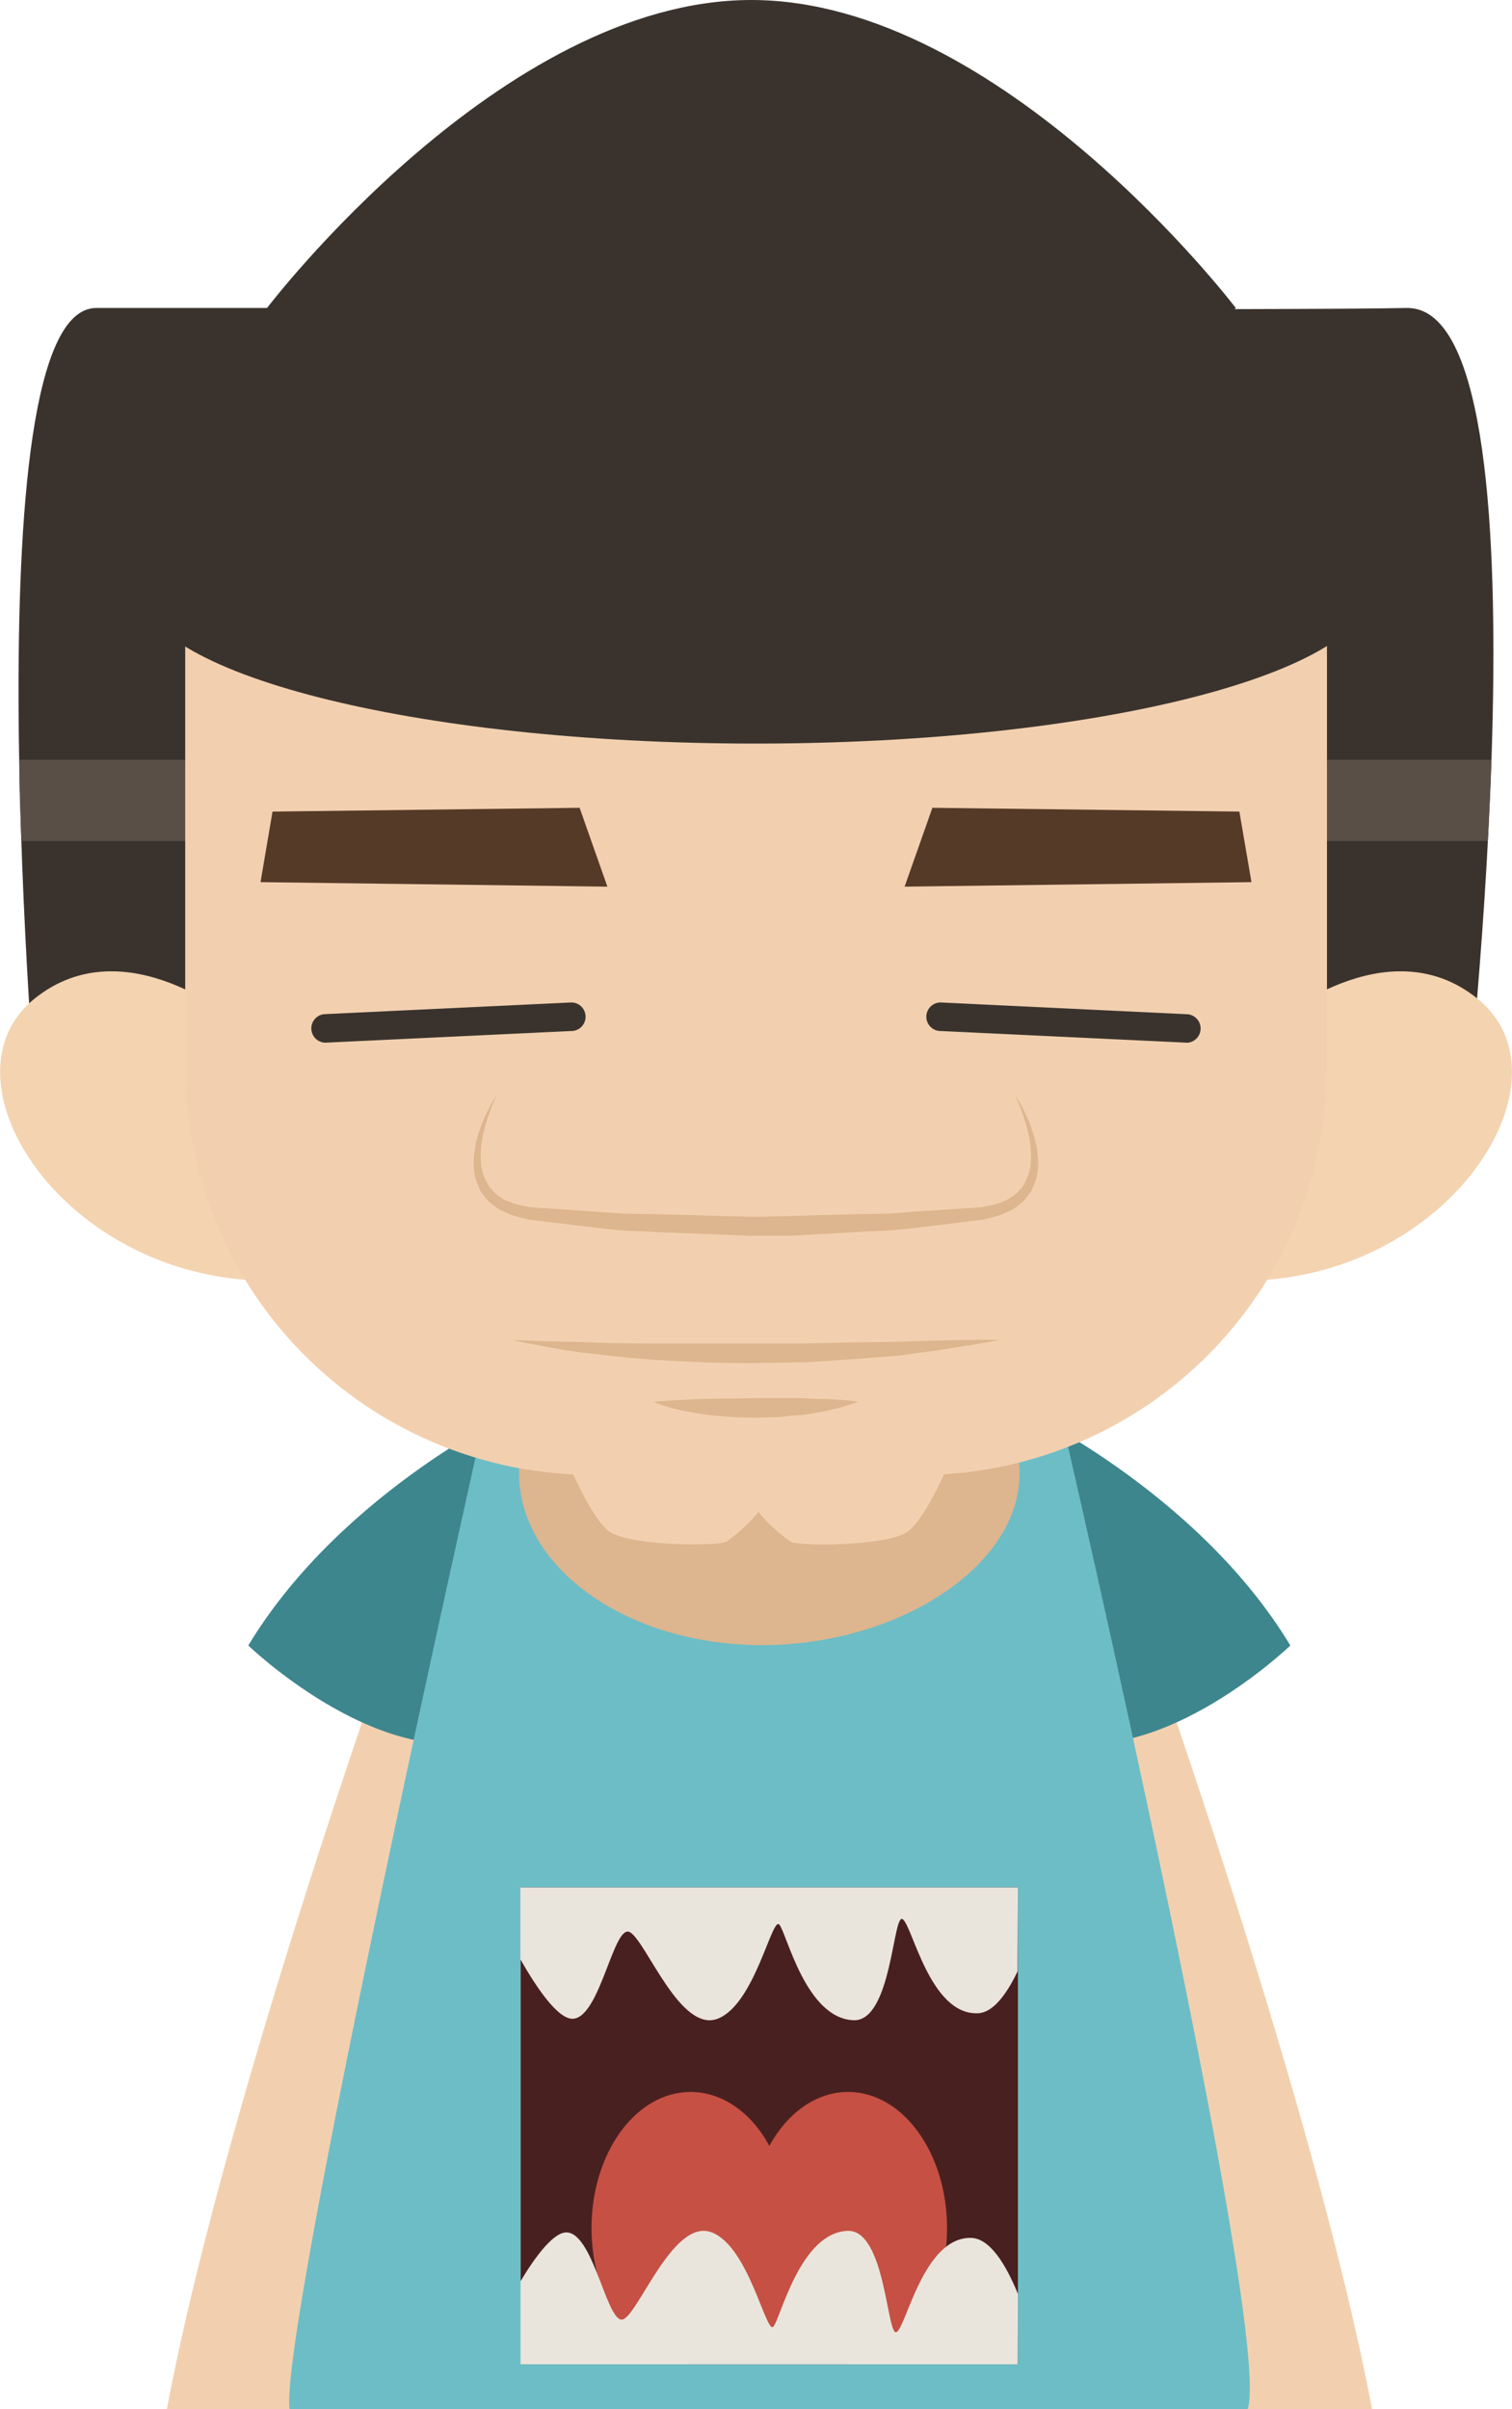 <svg xmlns="http://www.w3.org/2000/svg" viewBox="0 0 171.44 273.16"><defs><style>.cls-1{fill:#f2d0af;}.cls-2{fill:#3d868e;}.cls-3{fill:#6dbdc6;}.cls-4{fill:#ddb58e;}.cls-5{fill:#492020;}.cls-6{fill:#c65044;}.cls-7{fill:#eae5dc;}.cls-8{fill:#3a332d;}.cls-9{fill:#594f47;}.cls-10{fill:#f4d3b0;}.cls-11{fill:#563a28;}</style></defs><title>资源 265</title><g id="图层_2" data-name="图层 2"><g id="Layer_1" data-name="Layer 1"><path class="cls-1" d="M132.12,191.55,120,195.79s10.84,51.34,15.63,77.37h19.94C149.58,241.3,132.12,191.55,132.12,191.55Z"/><path class="cls-2" d="M115.17,159.49s20.45,9.38,31.14,27.08c0,0-14.37,13.83-26.72,10.7l-11.43-34.46Z"/><path class="cls-1" d="M18.92,273.16H38.87c4.79-26,15.63-77.37,15.63-77.37l-12.16-4.24S24.88,241.3,18.92,273.16Z"/><path class="cls-2" d="M59.29,159.49s-20.45,9.38-31.14,27.08c0,0,14.37,13.83,26.72,10.7l11.42-34.46Z"/><path class="cls-3" d="M87.07,164.62l-32.24-3.47s-23.2,103.18-22,112H141.47c2.88-8.87-21-111.88-21-111.88Z"/><path class="cls-4" d="M115.61,167c0,10.78-14,19.53-29.21,19.53S58.85,177.82,58.85,167,71.19,147.5,86.4,147.5,115.61,156.25,115.61,167Z"/><rect class="cls-5" x="59.04" y="213.99" width="56.38" height="54.08"/><path class="cls-6" d="M96.16,237.19c-3.65,0-6.88,2.4-8.93,6.11-2-3.71-5.28-6.11-8.93-6.11-6.2,0-11.23,6.91-11.23,15.44s5,15.44,11.23,15.44H96.16c6.2,0,11.22-6.91,11.22-15.44S102.36,237.19,96.16,237.19Z"/><path class="cls-7" d="M115.42,214H59v8.14c1.86,3.28,4.31,6.88,6,6.75,3.1-.25,4.59-10.92,6.45-9.8s5.7,11.42,9.92,9.8,6.16-11.67,7-10.67,3,10.62,8.4,10.84c4.34.18,4.47-12.21,5.58-11.46s3.1,10.79,8.44,10.67c1.76,0,3.3-2.07,4.59-4.75Z"/><path class="cls-7" d="M115.42,260.09c-1.41-3.44-3.2-6.3-5.31-6.35-5.33-.13-7.31,9.92-8.43,10.67s-1.24-11.64-5.58-11.47c-5.37.22-7.57,9.85-8.4,10.85s-2.77-9.06-7-10.68-8.07,8.69-9.93,9.81-3.35-9.55-6.45-9.8c-1.49-.12-3.56,2.64-5.3,5.53v9.42h56.38Z"/><path class="cls-8" d="M159.48,34.92c-3.3.07-10.28.11-19.49.13l.13-.13S113.55,0,85.19,0,30.28,34.92,30.28,34.92c-9.47,0-16.46,0-19.38,0-14.59.09-6.63,92.51-6.63,92.51H166.12S176.69,34.55,159.48,34.92Z"/><path class="cls-9" d="M168.7,95.36c.16-3,.3-6.09.41-9.21H2.18c0,3.12.14,6.21.24,9.21Z"/><path class="cls-10" d="M27,115.94s-12.76-11-23.06-2.73c-11.33,9.1,3.19,31.86,26.4,32Z"/><path class="cls-10" d="M144.44,115.94s12.77-11,23.06-2.73c11.34,9.1-3.18,31.86-26.39,32Z"/><path class="cls-1" d="M21,64.76V121a46.27,46.27,0,0,0,44,46.18c1.13,2.45,2.75,5.54,4.13,6.49,2.39,1.66,12.53,1.66,13.27,1.11A18.76,18.76,0,0,0,86,171.44a18.76,18.76,0,0,0,3.63,3.35c.74.55,10.88.55,13.27-1.11,1.39-1,3-4.06,4.14-6.52A46.26,46.26,0,0,0,150.46,121V64.76C131.73,58.33,58.08,59.83,21,64.76Z"/><path class="cls-8" d="M155.68,66.48c0,9.84-31.32,17.83-70,17.83s-70-8-70-17.83,31.32-17.83,70-17.83S155.68,56.63,155.68,66.48Z"/><path class="cls-4" d="M56.35,124.11a21.32,21.32,0,0,0-1.67,5,11,11,0,0,0-.16,2.55,5.39,5.39,0,0,0,.63,2.33l.28.52.39.44a3.08,3.08,0,0,0,.88.76,3.44,3.44,0,0,0,1.06.55,4.42,4.42,0,0,0,1.15.37l1.21.25,1.29.09,2.64.17,5.27.37c1.76.16,3.5.1,5.25.16l10.49.29h1.32l10.52-.29c1.75-.06,3.51,0,5.25-.16s3.48-.26,5.23-.37l2.62-.17,1.25-.08,1.3-.27a4.2,4.2,0,0,0,1.15-.38,3.36,3.36,0,0,0,1-.53,3.26,3.26,0,0,0,.89-.76l.39-.44.27-.52a5.54,5.54,0,0,0,.64-2.33,11.56,11.56,0,0,0-.17-2.55,21.76,21.76,0,0,0-1.66-5,17.82,17.82,0,0,1,2.22,4.83,12.08,12.08,0,0,1,.43,2.69,6.57,6.57,0,0,1-.49,2.78l-.3.66-.45.59a4,4,0,0,1-1,1,4.43,4.43,0,0,1-1.26.75,6.05,6.05,0,0,1-1.32.51l-1.28.34-1.37.17-2.64.33c-1.76.21-3.52.43-5.29.62s-3.53.2-5.3.32l-7.47.41H85l-10.63-.42c-1.77-.11-3.55-.11-5.3-.32l-5.24-.62-2.63-.32-1.34-.16-1.36-.36a5.49,5.49,0,0,1-1.32-.52,4.39,4.39,0,0,1-1.24-.74,4,4,0,0,1-1-1l-.44-.58a5.06,5.06,0,0,1-.3-.67,6.5,6.5,0,0,1-.49-2.77,12.07,12.07,0,0,1,.42-2.69A18.16,18.16,0,0,1,56.35,124.11Z"/><path class="cls-4" d="M58.12,151.94l2.4.08c1.51.1,3.7.07,6.27.18s5.6.14,8.82.14c1.61,0,3.28,0,5,0s3.4,0,5.12,0h5.12l5-.12,4.66-.06c1.49,0,2.87-.1,4.17-.12,2.59-.1,4.77-.09,6.29-.12s2.41,0,2.41,0-.83.17-2.31.42-3.6.6-6.17.95c-1.29.16-2.67.42-4.17.51l-4.69.35c-1.63.1-3.32.25-5,.31l-5.22.08c-1.75,0-3.5,0-5.22-.05s-3.41-.16-5-.23c-3.27-.16-6.3-.53-8.88-.82s-4.69-.73-6.16-1S58.12,151.94,58.12,151.94Z"/><path class="cls-4" d="M74.11,158.94s1.59-.15,3.77-.24c1.1-.06,2.35-.09,3.68-.12s2.74,0,4.14-.06l4.15,0c1.33,0,2.6.1,3.69.11,2.19.07,3.79.29,3.79.29a25.2,25.2,0,0,1-3.42,1,28.06,28.06,0,0,1-3.75.58c-.7,0-1.43.17-2.17.18l-2.27.06c-1.52,0-3-.08-4.44-.21a34.55,34.55,0,0,1-3.77-.57A16.79,16.79,0,0,1,74.11,158.94Z"/><path class="cls-8" d="M36.84,118.22a1.62,1.62,0,0,1-.08-3.23l27.84-1.32a1.62,1.62,0,1,1,.15,3.23l-27.83,1.32Z"/><polygon class="cls-11" points="68.87 100.53 29.54 100.02 30.9 92.02 65.72 91.59 68.87 100.53"/><path class="cls-8" d="M134.6,118.22h-.08l-27.84-1.32a1.62,1.62,0,1,1,.15-3.23L134.67,115a1.62,1.62,0,0,1-.07,3.23Z"/><polygon class="cls-11" points="102.57 100.53 141.9 100.02 140.53 92.02 105.72 91.59 102.57 100.53"/></g></g></svg>